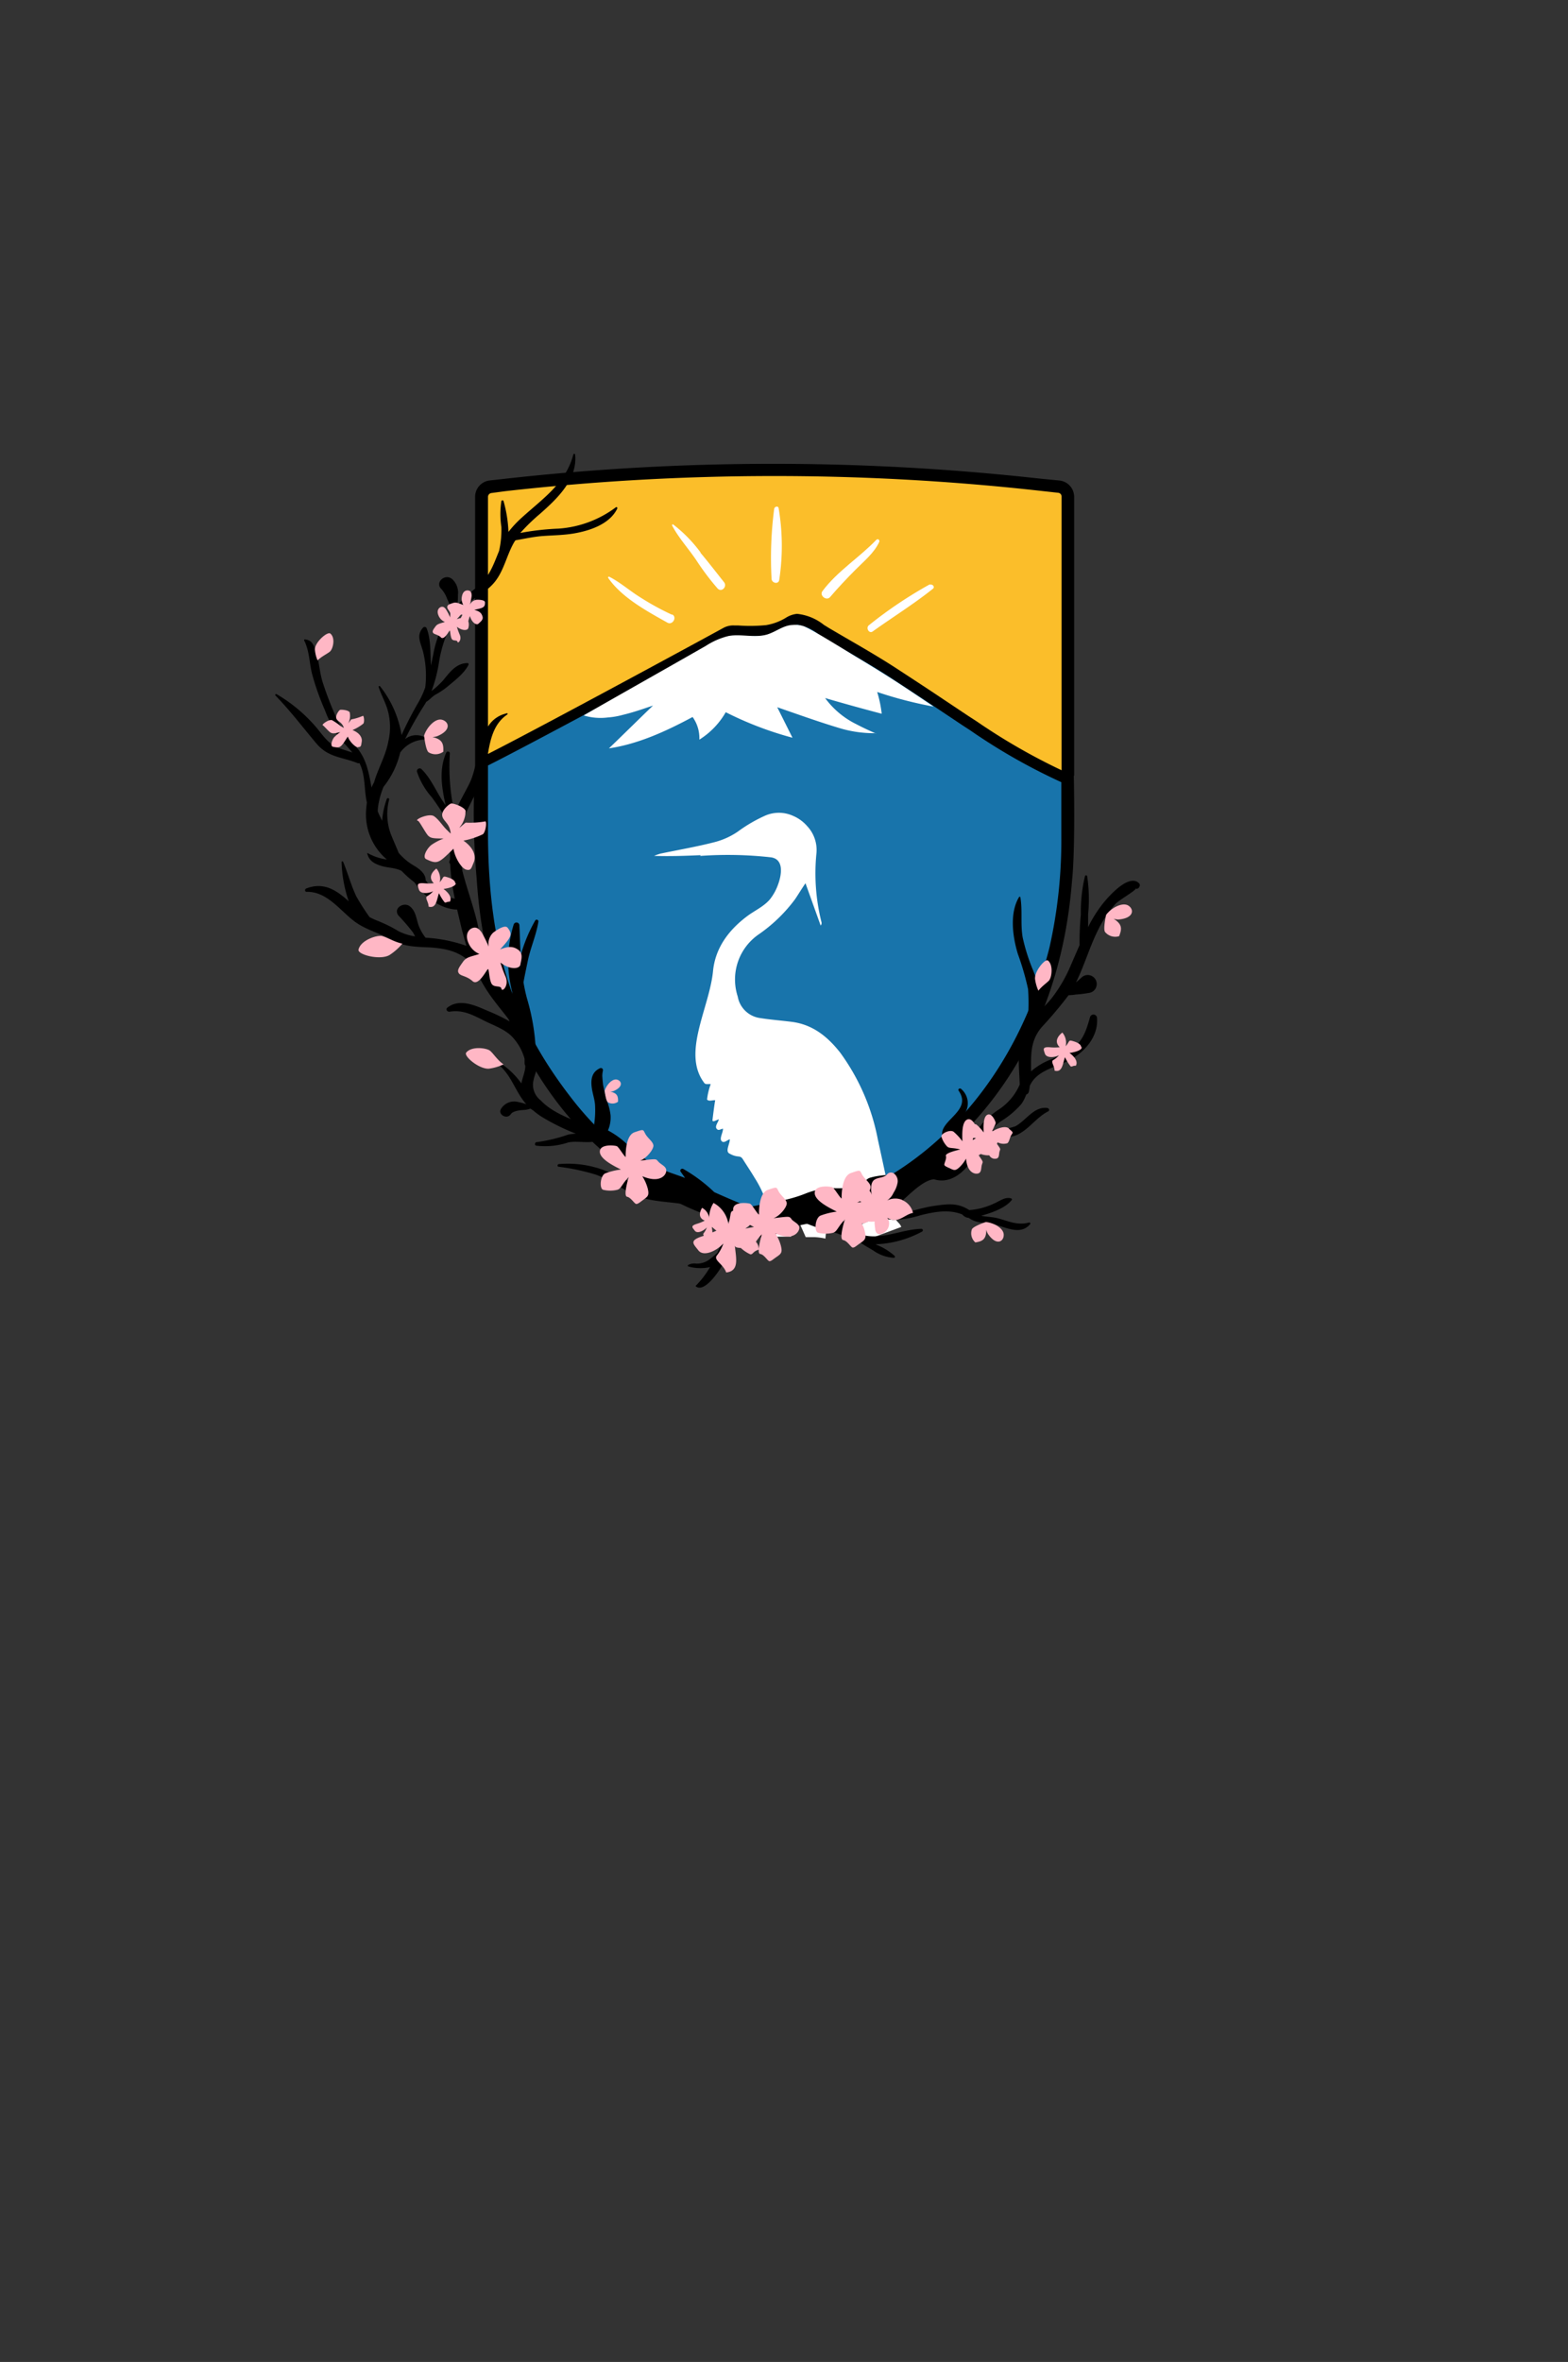 <svg id="Layer_1" data-name="Layer 1" xmlns="http://www.w3.org/2000/svg" xmlns:xlink="http://www.w3.org/1999/xlink" viewBox="0 0 246 370.27"><rect x="0" y="0" width="246" height="370.27" fill="#333333" stroke="none"/><defs><style>.cls-1{fill:none;}.cls-2{clip-path:url(#clip-path);}.cls-3{fill:#fbbe2a;}.cls-4{fill:#1874ab;}.cls-5{fill:#fff;}.cls-6{fill:#ffb7c5;}</style><clipPath id="clip-path"><rect class="cls-1" x="-142" y="-28" width="792" height="612"/></clipPath></defs><title>jccuvic_logo</title><g class="cls-2"><path class="cls-3" d="M126.8,73c-4-.07-16.35.34-20.38.6L79.64,75.34c-1.39,0-3.58.39-3.58,1.83v53.56c.18,17,3.5,29.08,14,42.21,7.35,9.22,20,17.9,32.1,17.9s45.89-15,45.89-60.11c0-7.2,0-43.3,0-53.57,0-1.44-3.4-1.94-4.79-1.94l-15.05-1.33Z"/><path class="cls-4" d="M121.12,191.56c-10.53-.37-49.48-12.41-45.65-71.93,6.29-3.06,34.84-18.52,38.42-20.5a2.34,2.34,0,0,1,1.24-.29,29.87,29.87,0,0,0,5.14,0c2.45-.26,3.93-1.66,4.79-1.66,1.7,0,3.36,1.42,4.75,2.23,3.52,2.07,7.05,4,10.48,6.27,3.72,2.42,7.41,4.89,11.14,7.3,5.18,3.36,10.52,7,16.28,9.24,2.84,44.51-23.76,66.87-46.59,69.36"/><path class="cls-5" d="M109.85,134.18a60.77,60.77,0,0,1,11.11.22c2.13.31,1.63,2.88,1.09,4.31a8,8,0,0,1-1.28,2.3c-1,1.15-2.39,1.74-3.57,2.63-2.91,2.19-5,5-5.34,8.65-.59,5.8-4.93,12.83-1.36,17.49.21.28.61.12,1,.18a10.32,10.32,0,0,0-.57,2.4c.25.35.85.08,1.28.12-.08.27-.44,3.09-.43,3.17.06.33.67-.11,1-.17-.12.49-.66,1.07-.35,1.47s.67,0,1,0c0,.68-.67,1.62-.14,2,.33.26.81-.23,1.21-.35,0,.74-.73,1.85-.09,2.22,1.4.79,1.65.17,2.13.9.63,1,1.26,1.93,1.85,2.92a17.38,17.38,0,0,1,2.56,6.82c.09.81.19,1.61.3,2.41l2.86,0a18.09,18.09,0,0,1,.55-3.05l.29,0a3.36,3.36,0,0,1,.25.4c.41.9.8,1.81,1.21,2.72l1.4,0a9.72,9.72,0,0,1,1.69.23c.07-1.09.29-2.16.45-3.25l.44-.26a6.48,6.48,0,0,0,.48.89c.92,1.22,1.85,2.44,2.79,3.65q3.88-1.41,7.74-2.86l-.1-.21c-.2-.41-.72-.71-.82-1.13-1-4.1-1.84-8.22-2.75-12.33a33.76,33.76,0,0,0-5.91-13.65c-2-2.54-4.33-4.41-7.61-4.83-1.64-.21-3.3-.33-4.93-.59a4.13,4.13,0,0,1-3.54-3.38,8.59,8.59,0,0,1,3.33-9.77,24.22,24.22,0,0,0,5.67-5.49c.53-.78,1-1.58,1.63-2.5l2.38,6.63a.58.58,0,0,0,.13-.53,31.32,31.32,0,0,1-.79-10.79,5.47,5.47,0,0,0-1.46-4.27,6.09,6.09,0,0,0-2.27-1.63,5.39,5.39,0,0,0-4.46.06,23.25,23.25,0,0,0-4.15,2.44,11.56,11.56,0,0,1-3.73,1.67c-2.77.71-5.6,1.19-8.4,1.78a8.69,8.69,0,0,0-1,.35c2.47.08,4.88,0,7.3-.11"/><path d="M168.52,121.64c0-13.26,0-34.87,0-43.76a2.57,2.57,0,0,0-2.3-2.55L162.86,75A378.64,378.64,0,0,0,79,75.08l-2.17.24h0a2.58,2.58,0,0,0-2.29,2.57v42.67a113.9,113.9,0,0,0,.23,17c.72,11.05,3.19,19.78,8,28.06a55.15,55.15,0,0,0,7.57,10.72,51.56,51.56,0,0,0,6.51,6c7.07,5.73,16,10.14,24.74,10.14,11.41,0,43.42-13.6,46.6-54.44.54-5,.28-16.47.28-16.47m-46.18,68.9-.69,0a27.42,27.42,0,0,1-6.06-.73,44.9,44.9,0,0,1-7.54-2.65A52.32,52.32,0,0,1,90.32,173c-9.71-12.18-13.57-23.84-13.76-41.6V120c7.58-3.79,34.54-18.4,37.73-20.16a1.54,1.54,0,0,1,.8-.18l.61,0a27.25,27.25,0,0,0,4.65-.06,10.28,10.28,0,0,0,3.74-1.24,4.48,4.48,0,0,1,1-.42,6.94,6.94,0,0,1,3.29,1.47c.35.23.7.46,1,.65l2.46,1.43c2.64,1.53,5.37,3.11,8,4.82l5.1,3.35q3,2,6,4l1.32.86a92.72,92.72,0,0,0,14.25,8.1c0,4,0,7.2,0,8.82a76.41,76.41,0,0,1-1.86,17.09c-6.24,24.77-23.86,39.42-42.35,42M77.1,77.29,79.27,77a376.68,376.68,0,0,1,83.37-.12l3.37.37a.59.59,0,0,1,.54.59c0,8.71,0,29.59,0,42.91a95.89,95.89,0,0,1-13.33-7.67l-1.33-.86q-3-2-6-4-2.55-1.68-5.11-3.35c-2.65-1.73-5.4-3.32-8.06-4.86l-2.45-1.43c-.31-.18-.63-.39-1-.61a8.07,8.07,0,0,0-4.22-1.74,4,4,0,0,0-1.73.6A8.68,8.68,0,0,1,120.18,98a25.92,25.92,0,0,1-4.39.05l-.62,0a3.23,3.23,0,0,0-1.69.39c-3.08,1.7-28.48,15.47-36.92,19.75V77.89a.61.61,0,0,1,.54-.6"/><path class="cls-5" d="M137.43,114.94h-.26a18.71,18.71,0,0,1-5.23-.73c-3.37-1-6.57-2.16-10-3.34l2.39,4.78h0a54.2,54.2,0,0,1-10.47-4,12.25,12.25,0,0,1-4.14,4.3,5.67,5.67,0,0,0-1.06-3.55c-4.14,2.22-8.49,4.23-13.13,4.92h0c2.23-2.13,4.69-4.58,6.92-6.71-1.69.56-2.86,1-4.83,1.48a11.55,11.55,0,0,1-2.24.38,9.09,9.09,0,0,1-3.79-.31c.55-.38,13.58-7.72,19.18-10.93a11.45,11.45,0,0,1,3.54-1.53c2-.36,4.12.35,6.06-.24,1.37-.42,2.56-1.45,4-1.49a4.19,4.19,0,0,1,1.77.22c1.39.57,6.57,3.8,7.85,4.58,5.41,3.26,7.3,4.5,12.48,8a63.71,63.71,0,0,1-8.85-2.29,18.72,18.72,0,0,1,.71,3.41q-4.46-1.17-8.88-2.46a13.33,13.33,0,0,0,4.84,4.07c1.24.65,2.23,1.09,3.11,1.48"/></g><g class="cls-2"><path d="M123.24,191.9a32.36,32.36,0,0,0-5,.81c-1.36.3-3,.47-4.1,1.34a5.52,5.52,0,0,0-1.58,2.34c-.39.34-.76.68-1.12.94a3.27,3.27,0,0,1-2.22.76,2,2,0,0,0-1.24.21.13.13,0,0,0,0,.23,6.85,6.85,0,0,0,3.42.1,14.09,14.09,0,0,1-2.23,2.92.07.07,0,0,0,0,.11c1.26,1,3.36-2,3.91-2.91a8.77,8.77,0,0,0,.53-1.1,2.85,2.85,0,0,0,1.62-1.82.64.64,0,0,0-.07-.4,7.54,7.54,0,0,1,2.13-1,52.15,52.15,0,0,1,6-1.24.64.64,0,0,0-.17-1.26"/><path d="M178.6,138.37c-1.61-1.28-4.51,2-5.42,3.09a20.91,20.91,0,0,0-2.47,3.88c0-.66,0-1.31,0-2a24.07,24.07,0,0,0-.15-6,.18.18,0,0,0-.34,0,24.21,24.21,0,0,0-.65,6,47.27,47.27,0,0,0-.2,4.81c-.43,1-.86,2-1.3,3a23,23,0,0,1-3.07,5.33c-.58.72-1.24,1.37-1.88,2a14.44,14.44,0,0,0-1-6.27,29.77,29.77,0,0,1-1.68-5.28c-.36-2.1,0-4.22-.36-6.29a.12.12,0,0,0-.21,0c-1.51,2.52-1,6.22-.18,8.91a42.33,42.33,0,0,1,1.6,5.5,31.36,31.36,0,0,1-.13,5.76c-1.79,2.81-1.29,5.91-1.18,9.13l0,.09a8.92,8.92,0,0,1-3.2,3.85,14,14,0,0,0-2.83,2.44,22.08,22.08,0,0,0-1.94,3.34,2.06,2.06,0,0,0-.39-.23,7.46,7.46,0,0,0,.57-1.24,1.88,1.88,0,0,0-1.93-2.3,8.65,8.65,0,0,0,1-1.19,2.94,2.94,0,0,0-.48-4c-.19-.16-.54,0-.38.29,2.25,3.24-3.26,4.67-2.53,7.21-.26.43-.51.87-.79,1.29a9.87,9.87,0,0,1-1,1.16c-.26.29-.62,1-1,1.11a.72.72,0,0,0-.45.51,3.72,3.72,0,0,0-.57.63.42.42,0,0,0,.15.58c-.2.14-.38.3-.56.45a1,1,0,0,0-1-.24c-2.06.59-4.14.34-6.16.94-.66.2-.89.86-1.53,1.12a11.33,11.33,0,0,1-4.09.51,11.92,11.92,0,0,0-4.55.87c-2.84,1.13-5.38,1.36-8.29,2a.26.26,0,0,0-.19.18c-2-.75-3.88-1.57-5.78-2.42a24.84,24.84,0,0,0-4.86-3.64c-.25-.14-.61.15-.42.42s.46.64.7,1c-1.31-.53-2.68-.88-4-1.55a26.17,26.17,0,0,1-5.28-3.91,13.4,13.4,0,0,0-2.82-2,5.06,5.06,0,0,0,.41-2.39,9.44,9.44,0,0,0-.66-2.47c-.14-.76-.36-1.51-.51-2.26-.06-.47-.1-.94-.13-1.42a4,4,0,0,1,.1-.83.33.33,0,0,0-.48-.37c-1.28.6-1.45,1.76-1.26,3.1.12.87.42,1.69.5,2.57a15.14,15.14,0,0,1-.17,3.36,5.48,5.48,0,0,0-.83,0c-2.72-1-5.69-2.05-7.52-4a3.08,3.08,0,0,1-1.12-3.19c.11-.62.41-1.2.49-1.84a4.79,4.79,0,0,0-.11-1.76,33.82,33.82,0,0,0-1.39-9.11,24.55,24.55,0,0,1-.57-2.62c.21-1.15.46-2.3.7-3.47.43-2,1.32-4,1.63-6h0a.27.27,0,0,0-.49-.21,23.84,23.84,0,0,0-2.28,5.48c-.09-1.56-.13-3.13-.2-4.72a.46.46,0,0,0-.9-.12,19.17,19.17,0,0,0-.35,10.07c0,.14.07.28.1.42a5.9,5.9,0,0,0,.22,1.67.57.57,0,0,0,.33.38c.18.61.36,1.21.52,1.82-.18-.27-.37-.53-.56-.8a.36.36,0,0,0,0-.25c-1.09-2-2.65-3.61-3.6-5.75a46.26,46.26,0,0,1-2.39-7.93c-.64-2.65-1.63-5.33-2.31-8-.17-1.28-.32-2.56-.46-3.85a11.25,11.25,0,0,1,.41-3.86,48.77,48.77,0,0,1,2.74-5.57c1.77-3.53.71-8.83,4.36-11.29a.1.1,0,0,0-.08-.18c-4.73,1.06-4.1,7.39-5.87,11-.77,1.55-1.7,3.07-2.33,4.7a33.22,33.22,0,0,1-.75-9.34A.3.3,0,0,0,70,118c-1.17,2.72-.69,5.48-.08,8.24-.21-.29-.41-.58-.6-.87-1.07-1.67-1.77-3.39-3.19-4.8a.43.43,0,0,0-.71.41,11.47,11.47,0,0,0,2.32,4,46.83,46.83,0,0,1,2.86,4.4l.08.45A11.7,11.7,0,0,0,70.6,132a13.2,13.2,0,0,0,0,1.84c0,.26,0,.51,0,.77s-.05.27-.09.4a.37.37,0,0,0,.11.41,36.09,36.09,0,0,0,.73,5.45,7.44,7.44,0,0,1-2.65-1A8.29,8.29,0,0,1,66.78,138c0-1.08-1-1.8-1.86-2.31a9.11,9.11,0,0,1-2.38-2c-.4-1-.86-2-1.25-3a9,9,0,0,1-.24-5.33.19.19,0,0,0-.37-.1,12.89,12.89,0,0,0-.73,3.42l-.48-1c-.07-.14-.12-.28-.18-.42s0-.39,0-.6a12.57,12.57,0,0,1,.88-3.31A13.64,13.64,0,0,0,62.78,118a3.18,3.18,0,0,1,.29-.39,5,5,0,0,1,3.37-1.67.22.22,0,0,0,.11-.4,2.81,2.81,0,0,0-3,.33,58,58,0,0,1,3-5.3c.12-.18.22-.36.32-.54.52-.31.91-.81,1.44-1.13a11.88,11.88,0,0,0,1.77-1.16c1.19-1,2.72-2.12,3.42-3.52a.18.18,0,0,0-.15-.27c-1.75,0-2.8,1.44-3.83,2.71a14.12,14.12,0,0,1-1.82,1.67,22.68,22.68,0,0,0,1.16-4.43,20.2,20.2,0,0,1,2.69-7.4c1.57-2.39,4.41-3.15,6.14-5.36,1.43-1.84,1.83-4.2,3-6.18.05-.09.12-.17.18-.26,1.42-.24,2.82-.56,4.27-.67,1.64-.12,3.31-.13,4.93-.41,2.5-.43,5.59-1.46,6.77-3.89.06-.12-.08-.31-.21-.21a16.92,16.92,0,0,1-9,3.35,41.32,41.32,0,0,0-6,.68,30,30,0,0,1,3.09-3c2.63-2.32,5.91-5.38,5.51-9.27,0-.16-.24-.21-.29,0-1.17,4.48-4.79,6.88-8.08,9.87a16.83,16.83,0,0,0-2.09,2.24A20.3,20.3,0,0,0,79,78.56a.18.18,0,0,0-.34,0,13.46,13.46,0,0,0,0,4.06,15,15,0,0,1-.36,3.74c-.88,2.15-1.52,4.17-3.54,5.75a24.55,24.55,0,0,0-3,2.72,13.27,13.27,0,0,0,.09-1.59,2.87,2.87,0,0,0-.95-2.49c-1.13-.89-2.74.61-1.62,1.62a4.81,4.81,0,0,1,.87,1.51,8.87,8.87,0,0,1,.7,2A15.59,15.59,0,0,0,68,102.46c-.14.65-.26,1.27-.39,1.87-.1-1.89,0-4.1-.66-5.8a.34.34,0,0,0-.57-.15c-1.13,1.25-.39,2.3,0,3.82a15.57,15.57,0,0,1,.34,5.54,13.73,13.73,0,0,1-1,2.23A57.64,57.64,0,0,0,63,115.23a16.54,16.54,0,0,0-3.36-7.63c-.08-.11-.29-.05-.24.1.37,1.1.91,2.11,1.29,3.2a9.74,9.74,0,0,1,.24,5.31c-.42,2.29-1.62,4.26-2.25,6.45a6.51,6.51,0,0,0-.39.8c-.39-2.11-.73-4.22-2.1-6a24.35,24.35,0,0,1-3.12-4.3A51.49,51.49,0,0,1,50.64,107c-.56-1.73-.58-3.73-1.25-5.39-.34-.84-.64-1.25-1.53-1.38a.13.13,0,0,0-.14.18c.84,1.63.8,3.52,1.25,5.28a40.28,40.28,0,0,0,2,5.63,19.42,19.42,0,0,0,2,3.94c.72,1,1.57,1.81,2.31,2.71l-1.82-.59c-1.81-.61-2.55-1.78-3.68-3.16a24.14,24.14,0,0,0-6.39-5.4.14.14,0,0,0-.17.22c2.29,2.34,4.3,5,6.4,7.49,1.89,2.24,3.93,2.09,6.48,3.1a.49.49,0,0,0,.3,0,6.35,6.35,0,0,1,.32.78c.59,1.73.43,3.59.83,5.35l0,.16c-.06.42-.1.83-.12,1.2a9.27,9.27,0,0,0,3.26,7.62,8.37,8.37,0,0,1-3-1,.06.06,0,0,0-.08.06c.32,1.15,1.05,1.57,2.17,1.93.89.29,1.86.28,2.74.59a4.35,4.35,0,0,1,.48.2,16.29,16.29,0,0,0,2,1.78c.19.25.38.51.59.77,1.46,1.83,3.72,3.46,6.13,3.52.2.87.41,1.75.62,2.63s.52,2,.84,3.06A23,23,0,0,0,66.76,147c-.1-.14-.2-.27-.3-.42a7,7,0,0,1-.78-1.49c-.38-1.07-.43-2.24-1.37-3s-2.65.26-1.82,1.41a32.39,32.39,0,0,1,2.32,2.7c.1.17.2.38.32.59a8.2,8.2,0,0,1-2.62-.82,21.85,21.85,0,0,0-3.22-1.6,10.38,10.38,0,0,1-1.32-.61,36.39,36.39,0,0,1-2.07-3.24c-.82-1.73-1.33-3.62-2.05-5.39-.05-.13-.26-.13-.26,0a20.89,20.89,0,0,0,1.12,6.16l-.27-.24c-1.93-1.71-3.85-2.75-6.39-1.77-.27.1-.26.54.07.53,3.17-.07,5.2,2.89,7.46,4.61,1.81,1.37,4.1,1.89,6.05,3,1.78,1,3.68,1,5.69,1.1,3.1.18,5.22.8,7.09,3a24.73,24.73,0,0,0,1.85,3.55c1.18,1.85,2.59,3.43,3.86,5.14a30.16,30.16,0,0,0-3.6-1.74c-2-.87-4.43-2-6.34-.5-.33.26,0,.68.37.63,2.13-.35,3.71.56,5.56,1.48,1.41.7,3.18,1.31,4.28,2.49A8.16,8.16,0,0,1,82.3,166c0,.23,0,.45,0,.68a.94.94,0,0,0,.11.39,3.49,3.49,0,0,1-.06.66c-.15.76-.43,1.41-.55,2.12a12.36,12.36,0,0,0-3.45-3.28c-.16-.09-.36.14-.21.27,1.59,1.28,2.25,2.94,3.26,4.63a11.71,11.71,0,0,0,1.15,1.62,12.2,12.2,0,0,0-1.53-.39,2.43,2.43,0,0,0-2.38,1.07c-.65.91.88,1.82,1.51.88.35-.52,1.51-.62,2.08-.65a3.6,3.6,0,0,0,1-.21,3.43,3.43,0,0,0,.44.3,10.31,10.31,0,0,0,1.34,1,34.42,34.42,0,0,0,5.36,2.64,5.72,5.72,0,0,0-1.27.15,25.35,25.35,0,0,1-4.9,1.17c-.29,0-.4.48-.07.55a11.49,11.49,0,0,0,5-.5c1.26-.28,2.83.11,4.16-.15,2.59,2.21,5.2,5.09,8.14,7a11.72,11.72,0,0,1-1.64-.37c-2.1-.67-4-1.89-6.11-2.49a16.06,16.06,0,0,0-6-.6c-.21,0-.31.37-.05.41a34.48,34.48,0,0,1,5.8,1.23c2.11.73,3.78,2,5.73,3,3,1.55,6.51,1.09,9.72,2a.36.36,0,0,0,.36-.13,27.85,27.85,0,0,0,3.89,2,12,12,0,0,0,8,.87.56.56,0,0,0,.46-.62c.38,0,.77,0,1.2,0,1.71-.12,3.09-.92,4.71-1.24a20.78,20.78,0,0,1,4.6,0,1.57,1.57,0,0,0,.13,1,1.73,1.73,0,0,0,.24.37,8.26,8.26,0,0,1-3.18-.1.06.06,0,0,0-.06.09l0,.06a8.21,8.21,0,0,0-2.86-.21c-.23,0-.38.35-.13.47a34.6,34.6,0,0,0,5,1.63c1.18.4,2.37,1,3.6,1.4.7.46,1.43.88,2.16,1.31a6.11,6.11,0,0,0,3.24,1.15.17.17,0,0,0,.12-.29,9.41,9.41,0,0,0-2.84-1.75l-.14-.08a16.58,16.58,0,0,0,7.3-2,.23.23,0,0,0-.11-.42c-3.14.06-6.33,1.85-9.45.9l-.33-.11-.4-.28a.45.45,0,0,0-.46,0l-.91-.35a8.45,8.45,0,0,0,1.17-.39,20.29,20.29,0,0,1,2.46-1.11,11.86,11.86,0,0,1,3.46-.07,15.15,15.15,0,0,0,4.23-.7c2.22-.56,4.53-1,6.64-.14a1.41,1.41,0,0,0,1,.53,4,4,0,0,0,2.62.73c2.18.09,5.21,2.41,7,.27a.16.16,0,0,0-.15-.27c-1.83.49-3.16-.2-4.88-.66-.91-.24-1.79-.22-2.63-.4l.5-.15c1.42-.42,3.33-1.12,4.28-2.31a.15.15,0,0,0-.07-.25c-.9-.33-1.83.42-2.63.76a11,11,0,0,1-3.95,1.06c-1.76-1.12-3.17-1-5.43-.67-1.38.19-2.66.58-4,.9a8.8,8.8,0,0,1-3.26,0c.32-.21.63-.42.9-.61,1.49-1.05,4.23-4.32,6.26-4.45,2.6.8,4.79-1.12,6.13-3.28.7-1.12,1.26-2.22,1.93-3.24,1.64-.34,3.49.28,5.1-.51,1.8-.89,2.92-2.68,4.75-3.62.28-.14.11-.5-.15-.53-2.1-.27-3.35,2-5,2.87a10.55,10.55,0,0,1-3.75.58,8.71,8.71,0,0,1,1.44-1.34,13.85,13.85,0,0,0,3.26-2.74,6.5,6.5,0,0,0,.75-1.47.59.59,0,0,0,.41-.45c.07-.31.12-.62.16-.93a4.25,4.25,0,0,1,1-1.38c1.35-1.25,3.36-1.7,5-2.52,2.52-1.27,4.77-3.73,4.54-6.73a.56.56,0,0,0-1.09-.15c-.59,2.08-1.1,3.82-3,5.1a23.58,23.58,0,0,1-3.51,1.7,10.39,10.39,0,0,0-2.75,1.72c0-2.43-.19-4.74,1.68-6.94a64.46,64.46,0,0,0,4.21-5,7,7,0,0,0,1.11-.1,18.68,18.68,0,0,0,2.27-.29,1.41,1.41,0,1,0-1.37-2.36c-.32.28-.56.52-.84.73,1.34-2.73,2.17-5.69,3.55-8.39a17,17,0,0,1,2.63-3.89c.62-.67,3.08-2,3.25-2.48,0,.09.07.15.14.11.29-.14.29-.15.42-.45a.41.41,0,0,0-.11-.42m-30.32,44.76a6.41,6.41,0,0,0,.89-.63,10.19,10.19,0,0,0,1.52-1.6c.47,1.13-1,1.81-2.41,2.23"/><path class="cls-5" d="M109.92,86.62a22,22,0,0,0-4.3-4.4c-.11-.07-.23.07-.17.17,1,1.91,2.59,3.64,3.81,5.46a40,40,0,0,0,3.31,4.39c.64.71,1.6-.31,1-1-1.22-1.53-2.42-3.1-3.68-4.59"/><path class="cls-5" d="M121.46,79.77a59.24,59.24,0,0,0-.41,11c.06.63,1.06.89,1.2.16a35.38,35.38,0,0,0-.09-11.25c-.06-.43-.66-.27-.7.09"/><path class="cls-5" d="M137.49,84.62c-2.69,2.81-6.12,4.91-8.46,8.05-.52.69.64,1.59,1.2.93,1.27-1.49,2.61-2.9,4-4.3s2.89-2.59,3.71-4.34c.13-.27-.2-.58-.44-.34"/><path class="cls-5" d="M145.9,91.59A67.29,67.29,0,0,0,136.34,98c-.56.42,0,1.38.56,1,3.13-2.24,6.46-4.3,9.47-6.71.36-.29-.1-.79-.47-.61"/><path class="cls-5" d="M105.43,96.37a41.35,41.35,0,0,1-5.06-2.78c-1.61-1-3.08-2.31-4.77-3.17-.11-.06-.26.06-.18.18,2.15,3.1,6.08,5.21,9.27,7,.84.49,1.6-.89.75-1.28"/><path class="cls-6" d="M158.32,176.93c-.77-.7-2.64.42-2.64.42,0-.23.55-1.11.53-1.33s-.58-1.58-1.28-1.27-.64,1.9-.6,2.78a6.92,6.92,0,0,0-1.12-1.22.62.62,0,0,0-.28-.09c-.29-.48-.71-.93-1.2-.71-.85.39-.78,2.33-.74,3.41a8.43,8.43,0,0,0-1.38-1.5c-.57-.4-2,.28-1.91.77a3.82,3.82,0,0,0,.88,1.53c.36.36.87.15,2.08.48,0,0-2.42.5-2.26,1s-.37,1.27-.22,1.47.32.22.92.52.82.34,1.4-.18a5.43,5.43,0,0,0,1.06-1.38c.19,2.35,1.54,2.51,2,2.29s.34-.9.5-1.38.23-.35-.52-1.43a1.55,1.55,0,0,0,.32-.21,3.3,3.3,0,0,0,1.34.21,1,1,0,0,0,1.22.49c.39-.18.28-.73.41-1.13s.19-.29-.43-1.17a1.84,1.84,0,0,0,.13-.22,2,2,0,0,0,1.51.14c.32-.24.35-.84.62-1.28s.39-.35-.38-1m-5.68,1.77a1.15,1.15,0,0,1,.11-.33l.42.06c-.31.15-.52.27-.52.27M79,166.86a8.06,8.06,0,0,1-2.14.65c-1.45.28-4.08-1.84-3.74-2.47.83-1.09,3.22-.76,3.76-.32S78,166.16,79,166.86M51.82,102.1c-.42.37-1.32.77-2,1.42a5.35,5.35,0,0,1-.41-1.62c-.13-1.09,1.87-2.89,2.39-2.6.88.69.43,2.42,0,2.8m4.41,15.06c-.47,0-1.35-.88-1.65-1.69-1.08,1.69-1.15,1.86-2.36,1.59-.4-.14-.13-1,.2-1.45a5.56,5.56,0,0,1,1-.84c-1,.24-1.18.24-1.49.1s-1.08-1.08-1.28-1.18,1-1,1.49-.78a10.23,10.23,0,0,1,1.32.91l.51.3c-.27-.94-1-1-1.18-1.48s.41-1.28.57-1.35,1.28,0,1.52.37a2.61,2.61,0,0,1-.23,1.75l.47-.63a8.5,8.5,0,0,0,1.79-.54c.2-.2.34.95.1,1.21a7.34,7.34,0,0,1-1.69,1c1.18.47,1.55,1.22,1.45,1.82s-.07.84-.54.84m101.26,76.51c0,1-1.13,1.76-2.47-.18a2.36,2.36,0,0,1-.26-.67c0,1.59-.68,1.83-1.72,2a1.89,1.89,0,0,1-.56-2c.09-.5,2.21-1.2,2.21-1.2,1.26.12,2.82,1,2.8,2M69.17,99.93c.56.49,1.3-1.11,1.39-1.08s.09.9.31,1.3.83.12.9.46.71-.28.37-1.08a10.91,10.91,0,0,1-.46-1.27c.93.71,1.73.56,1.79.19a1.81,1.81,0,0,0,0-1.07c.14-.53.25-.81.25-.81.33,1.12,1.07,1.47,1.34,1.21s.79-.61.65-1.1-.35-.83-1.32-1.08c1.39-.28,1.73-.38,1.7-1.17,0-.31-.61-.43-1.31-.41a1.39,1.39,0,0,0-1.07.78A10.94,10.94,0,0,0,74,93.42c0-.52-.13-.76-.46-.84s-.88,0-1.06.87a1.83,1.83,0,0,0,.21,1.38c-.77-.26-1.11-.47-1.62-.3s-.88.27-.9.6.29.52.48,1a1.76,1.76,0,0,0,0,.68A11,11,0,0,0,70,95.58c-.28-.44-.56-.53-.86-.41s-.68.56-.34,1.33a1.83,1.83,0,0,0,1,1c-.77.25-1.17.28-1.48.71s-.56.74-.37,1,.68.22,1.24.71m2.47-2.84c.22-.24.4-.44.54-.61s.31-.12.33-.1-.1.26-.24.52a3.08,3.08,0,0,0-.63.19m-.15,41.38c0,.56-1.48.85-1.93.89,1.22.92,1.22,1.63,1,2-.55,0-.59.22-.82.11a7.32,7.32,0,0,1-.89-1.44c-.37,1.07-.41,2.44-1.63,2.11,0-.78-.67-1.41-.18-1.67a3.63,3.63,0,0,0,.89-.74c-.89.41-2,.41-2.22-.26s-.44-1.07.74-1a7.9,7.9,0,0,0,1.59,0c-1.22-1.19.41-2.3.41-2.3a2.47,2.47,0,0,1,.52,2.15c.63-.74.44-1,1-.85s1.41.44,1.44,1m98.29,25.71c0,.56-1.48.85-1.93.89,1.22.92,1.22,1.63,1,2-.56,0-.59.22-.82.11a7.32,7.32,0,0,1-.89-1.44c-.37,1.07-.41,2.44-1.63,2.11,0-.78-.67-1.41-.19-1.67a3.61,3.61,0,0,0,.89-.74c-.89.41-2,.41-2.22-.26s-.44-1.07.74-1a7.89,7.89,0,0,0,1.59,0c-1.22-1.18.41-2.3.41-2.3a2.47,2.47,0,0,1,.52,2.15c.63-.74.44-1,1-.85s1.41.44,1.44,1m-65.11,19.39c0,.65-1,2-3.75.83a6.85,6.85,0,0,1,.87,2c.22,1,0,1.17-.65,1.65s-.83.65-1.13.7-.83-1-1.48-1.13.26-3.09.26-3.09c-1.09,1.13-1.18,1.83-1.79,2a4.8,4.8,0,0,1-2.22,0c-.61-.17-.48-2.18.31-2.57a10.57,10.57,0,0,1,2.48-.61c-1.22-.61-3.4-1.7-3.31-2.87s2.35-.92,2.66-.79,1.09,1.52,1.39,1.7c0,0-.13-3.36,1.39-3.88s1.31-.44,1.7.26,1.18,1.18,1.26,1.79-1.13,2.09-2.09,2.4c2.7-.31,2.44-.31,2.88.17s1.26.74,1.22,1.39m19.69,7.63c-.43-.48-.17-.48-2.87-.17,1-.3,2.18-1.79,2.09-2.39s-.87-1.09-1.26-1.79-.17-.78-1.7-.26-1.39,3.88-1.39,3.88c-.31-.17-1.09-1.57-1.39-1.7s-2.57-.39-2.66.78a1,1,0,0,0,0,.3c-.57.17-.29.66-.76,2.07a4.49,4.49,0,0,0-2.33-3.28,4.26,4.26,0,0,0-.67,2.18c0,.05,0,.11,0,.17a2.16,2.16,0,0,0-1.12-1.58s-1,1.43.42,2a6.76,6.76,0,0,1-1.29.52c-1,.33-.64.57-.28,1.06s1.3.11,1.89-.51a3.16,3.16,0,0,1-.48.89c-.12.14-.07.27,0,.42l-.28.09c-2.05.68-1.34,1.19-.57,2.19s2.71.22,3.93-1.07a6.58,6.58,0,0,1-1,1.85c-.64.76,1,1.35,1.44,2.69,2.11-.24,1.54-2.25,1.36-4.18a.44.44,0,0,0,.24.24,3.33,3.33,0,0,0,.7.1,5.61,5.61,0,0,0,1.5,1c.45,0,.34-.43,1.3-.74a1.72,1.72,0,0,0-.44-1.24,8.54,8.54,0,0,1,.94-1.17s-.91,3-.26,3.09,1.18,1.17,1.48,1.13.43-.22,1.13-.7.87-.7.65-1.65a6.85,6.85,0,0,0-.87-2c2.7,1.22,3.7-.17,3.74-.83s-.78-.91-1.22-1.39m-12.49,1.2s.38.33.71.59l-.63.27c0-.28-.07-.58-.09-.86m5.24.27c.25-.17.51-.37.75-.57l.63.32s-.68.09-1.38.25m-57-45.87c.78.19,1.91.92,3.21,1.19a9.16,9.16,0,0,1-1.89,1.7c-1.36,1-5.09.08-5-.74.33-1.53,2.95-2.34,3.72-2.15m104.71,6.87c-.36.44-1.18.94-1.76,1.7a6.56,6.56,0,0,1-.51-1.74c-.21-1.18,1.52-3.3,2-3,.88.69.59,2.62.23,3.06m-99.17-25c-.28-.23,1.91-1.18,2.64-.67S69.32,129.29,70,130l.69.67c-.07-1.59-1.18-1.91-1.31-2.79s1.12-1.87,1.41-1.92,2,.48,2.26,1.15a4.24,4.24,0,0,1-1,2.68l1-.83a13.8,13.8,0,0,0,3-.18c.4-.24.18,1.62-.29,2a12,12,0,0,1-3.05,1c1.69,1.19,2,2.5,1.61,3.42s-.42,1.31-1.17,1.13-1.8-1.89-2-3.28c-2.33,2.26-2.5,2.5-4.32,1.62-.59-.36.18-1.7.86-2.22a9,9,0,0,1,1.91-1c-1.69,0-2-.07-2.38-.4s-1.3-2.11-1.59-2.34m.9-13.38c.42-1.32,1.74-2.76,2.8-2.5s1.61,1.61-.76,2.59a3,3,0,0,1-.73.12c1.66.38,1.75,1.15,1.71,2.3a2.07,2.07,0,0,1-2.25.13c-.51-.21-.76-2.63-.76-2.63m108.91,28.81a3,3,0,0,1-.74-.12c1.44.9,1.28,1.65.87,2.73a2.07,2.07,0,0,1-2.17-.61c-.41-.37.13-2.74.13-2.74.83-1.11,2.54-2,3.46-1.46s1,2-1.56,2.2M94.86,171c.28-.91,1.18-1.92,1.91-1.76s1.13,1.1-.51,1.8a1.76,1.76,0,0,1-.53.09c1.17.24,1.25.78,1.23,1.58a1.43,1.43,0,0,1-1.55.11c-.35-.14-.55-1.81-.55-1.81m-13.44-22c.7.54.32,1.57.22,2.21s-1.51.92-3.13-.32a18.73,18.73,0,0,0,.81,2.21c.59,1.4-.54,2.48-.65,1.89s-1.19-.11-1.56-.81-.38-2.21-.54-2.27-1.46,2.75-2.43,1.89-1.83-.76-2.16-1.24.11-1,.65-1.78,1.24-.81,2.59-1.24a3.2,3.2,0,0,1-1.73-1.73c-.59-1.35.05-2.11.59-2.32s1-.05,1.51.71a19.29,19.29,0,0,1,1.08,2.2,2.43,2.43,0,0,1,.7-2.2c1-.74,1.94-1.2,2.27-.77.86,1.08.49,1.56-1.19,3.4,1.62-.65,2.27-.38,3,.16m60.09,39.1a2.86,2.86,0,0,0-2.62.24,2.75,2.75,0,0,0,1.26-1.35,4.29,4.29,0,0,0,.64-1.58,1.5,1.5,0,0,0-.63-1.49.81.81,0,0,0-.81,0,2.83,2.83,0,0,0-.34.3c-.53.46-1.39.34-1.93.78s-.52,1.6-.3,2.45a1.75,1.75,0,0,0-.4-.79,1.17,1.17,0,0,0,.18-.64c-.09-.64-.91-1.14-1.32-1.86s-.18-.82-1.77-.27-1.46,4-1.46,4c-.32-.18-1.14-1.64-1.45-1.77s-2.68-.41-2.77.82,2.18,2.36,3.46,3a11.06,11.06,0,0,0-2.59.64c-.82.41-1,2.5-.32,2.68a5,5,0,0,0,2.32,0c.64-.18.73-.91,1.86-2.09,0,0-1,3.09-.27,3.23s1.23,1.23,1.55,1.18.45-.23,1.18-.73.91-.73.68-1.73a4.36,4.36,0,0,0-.48-1.29,2.5,2.5,0,0,0,1-.35,3.1,3.1,0,0,0,1,0q0,.55.09,1.09c0,.35.15.76.49.88a.78.78,0,0,0,.39,0,1.7,1.7,0,0,0,1.19-2.28,2,2,0,0,0-.17-.28,2,2,0,0,0,1.4.35c.95-.14,1.69-.93,2.64-1.1a2.87,2.87,0,0,0-1.67-2m-7.12.38a2.16,2.16,0,0,0,.44-.21l.27.13-.71.08"/></g></svg>